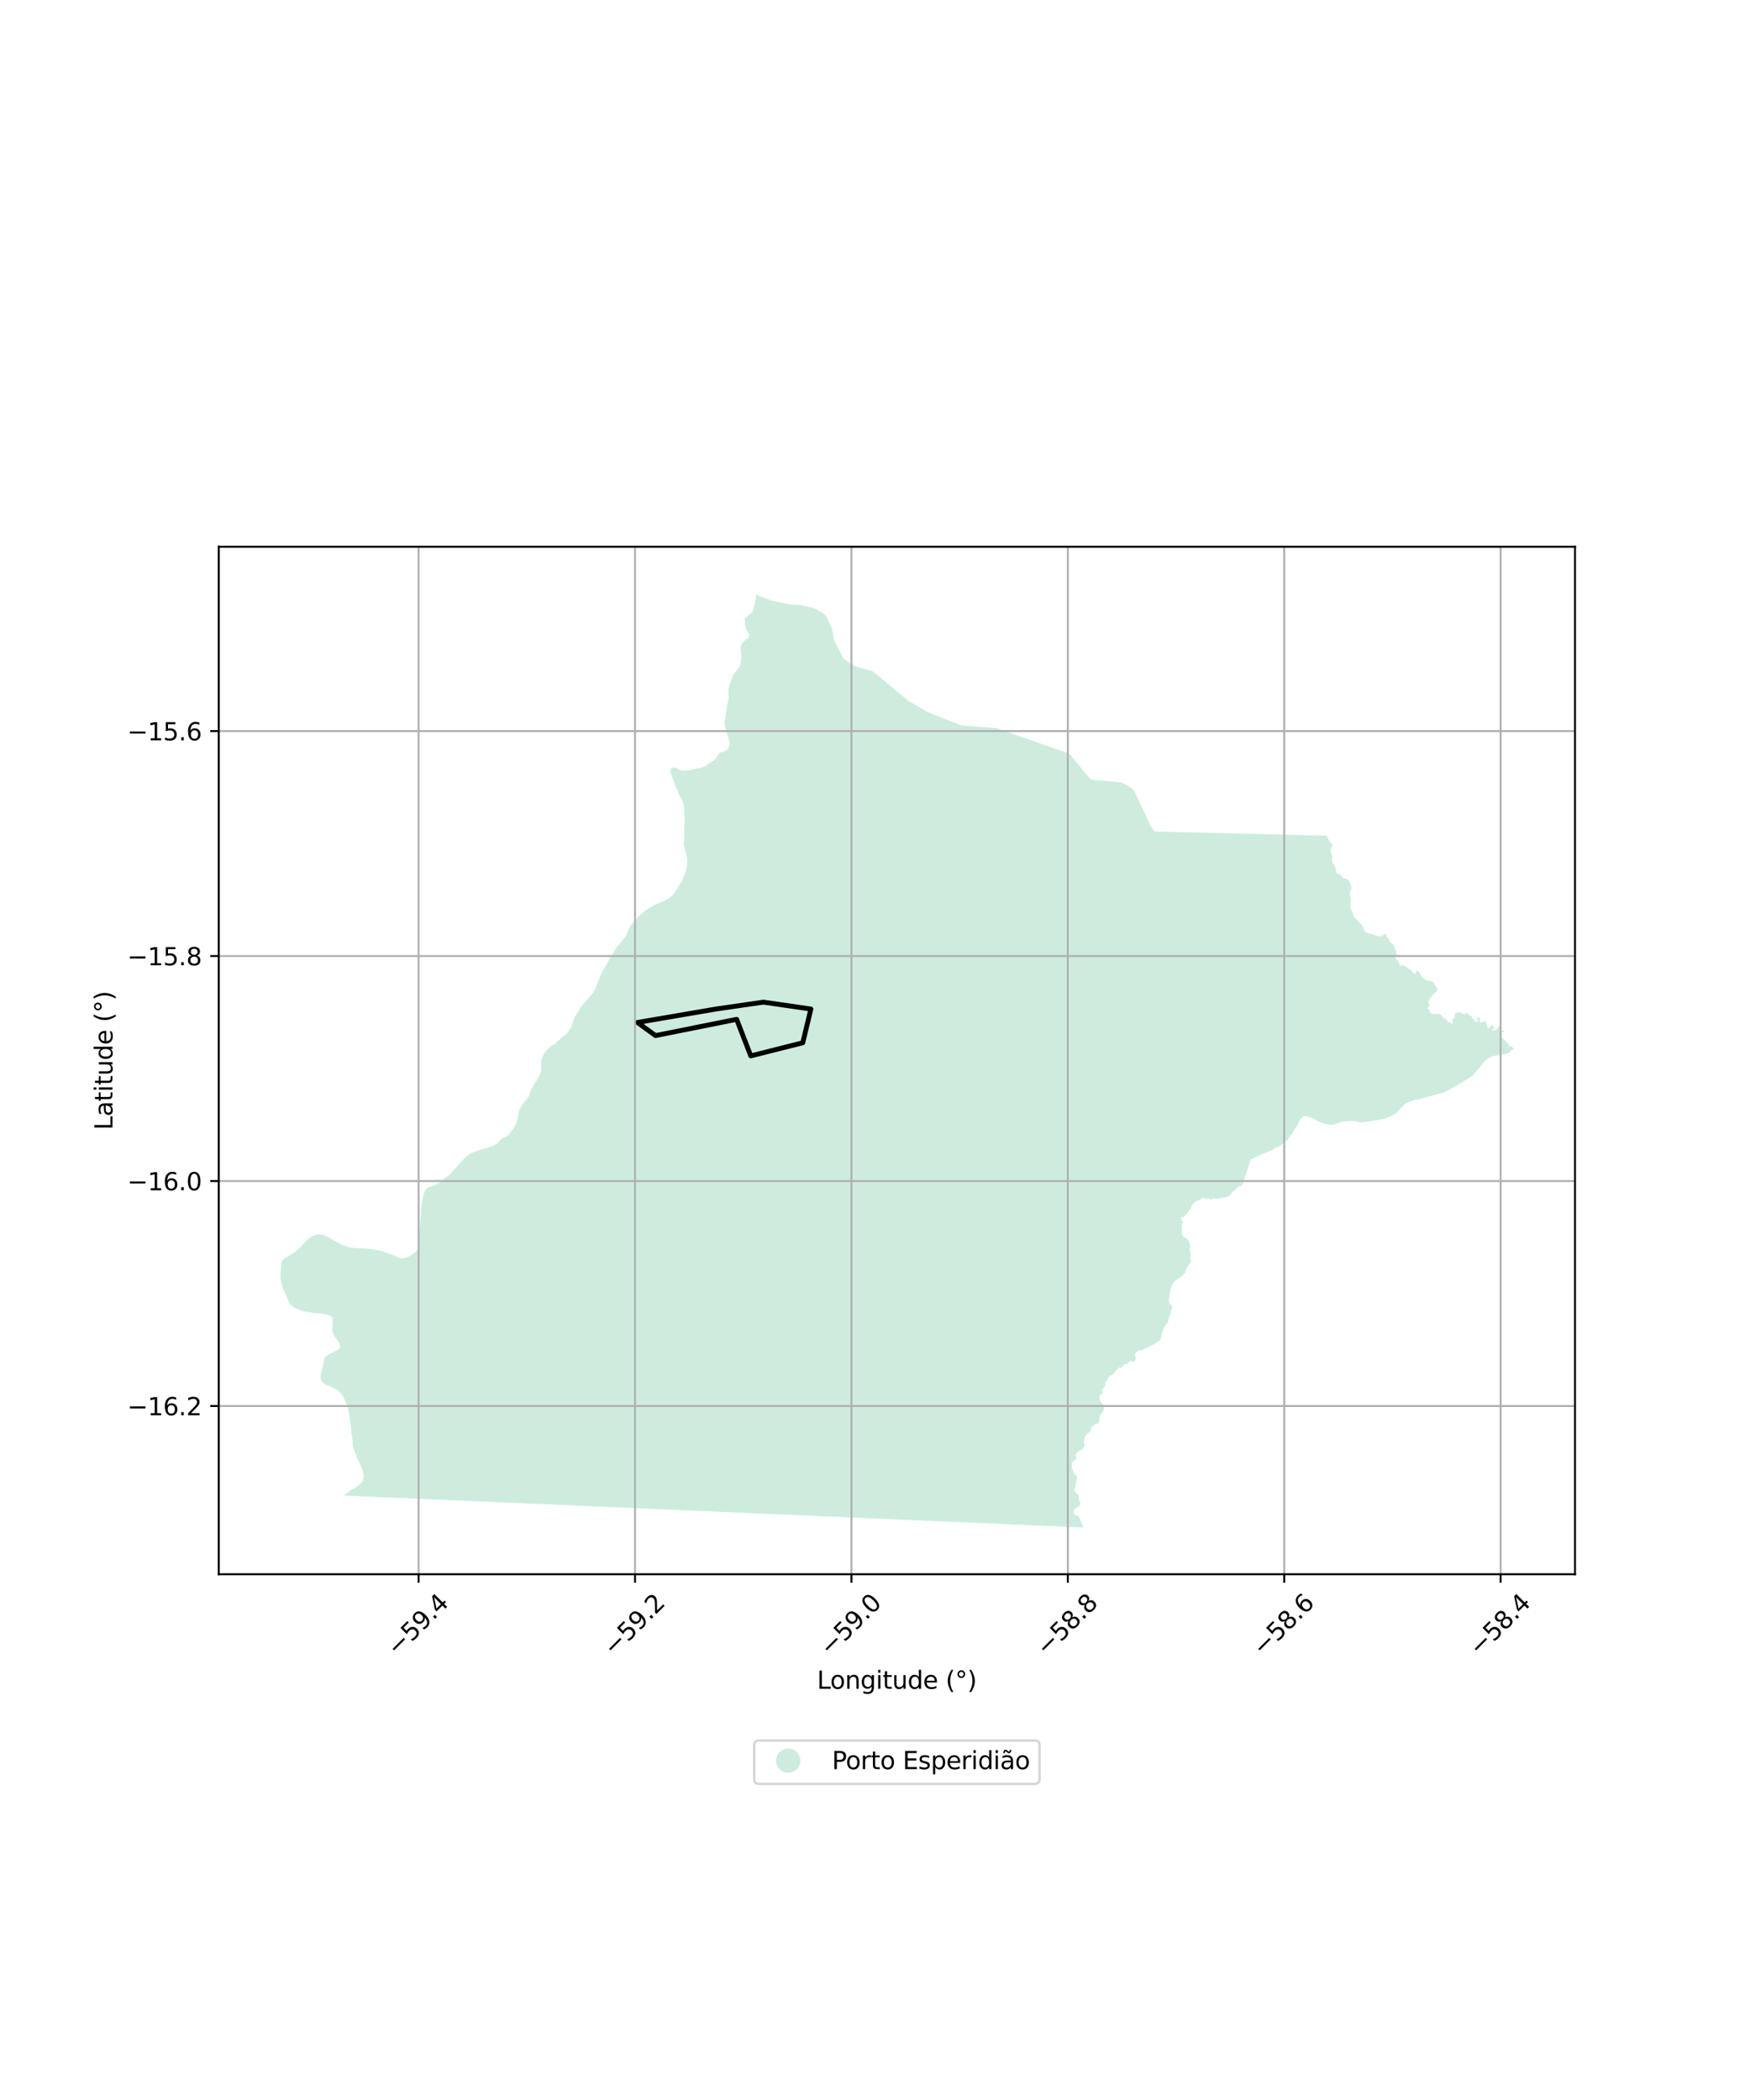 <?xml version="1.0" encoding="utf-8" standalone="no"?>
<!DOCTYPE svg PUBLIC "-//W3C//DTD SVG 1.1//EN"
  "http://www.w3.org/Graphics/SVG/1.1/DTD/svg11.dtd">
<svg xmlns:xlink="http://www.w3.org/1999/xlink" width="720pt" height="864pt" viewBox="0 0 720 864" xmlns="http://www.w3.org/2000/svg" version="1.1">
 <defs>
  <style type="text/css">*{stroke-linejoin: round; stroke-linecap: butt}</style>
 </defs>
 <g id="figure_1">
  <g id="patch_1">
   <path d="M 0 864 
L 720 864 
L 720 0 
L 0 0 
z
" style="fill: #ffffff"/>
  </g>
  <g id="axes_1">
   <g id="patch_2">
    <path d="M 90 647.691 
L 648 647.691 
L 648 224.949 
L 90 224.949 
z
" style="fill: #ffffff"/>
   </g>
   <g id="PatchCollection_1">
    <path d="M 588.261 416.027 
L 588.385 416.612 
L 588.547 416.828 
L 588.782 416.995 
L 589.436 417.127 
L 589.688 417.178 
L 590.587 417.177 
L 590.679 417.177 
L 591.789 417.092 
L 592.171 417.214 
L 592.957 417.659 
L 593.566 418.288 
L 593.966 418.815 
L 594.208 418.978 
L 594.686 419.192 
L 595.095 419.482 
L 595.503 420.119 
L 595.68 420.281 
L 595.903 420.486 
L 596.557 420.71 
L 596.968 420.978 
L 597.158 421.061 
L 597.217 421.086 
L 597.243 421.082 
L 597.678 421.014 
L 597.709 420.963 
L 597.747 420.9 
L 597.756 420.702 
L 597.728 420.619 
L 597.694 420.518 
L 597.549 420.084 
L 597.575 419.582 
L 597.698 419.324 
L 597.88 419.128 
L 598.526 418.66 
L 598.565 418.508 
L 598.54 418.242 
L 598.502 417.838 
L 598.505 417.727 
L 598.512 417.496 
L 598.544 417.24 
L 598.597 417.118 
L 599.061 416.718 
L 599.24 416.654 
L 599.668 416.501 
L 599.806 416.478 
L 600.038 416.439 
L 600.145 416.421 
L 600.267 416.425 
L 600.788 416.441 
L 601.237 416.748 
L 601.693 417.06 
L 602.297 417.202 
L 602.524 417.256 
L 602.797 417.166 
L 602.977 416.978 
L 603.216 416.728 
L 603.435 416.699 
L 603.593 416.783 
L 603.841 417.036 
L 604.105 417.16 
L 604.435 417.626 
L 605.256 418.035 
L 605.512 418.235 
L 605.609 418.472 
L 605.623 418.647 
L 605.714 418.849 
L 605.887 419.086 
L 606.349 419.423 
L 606.466 419.509 
L 606.624 419.753 
L 606.653 419.799 
L 606.66 419.87 
L 606.717 420.424 
L 606.746 420.546 
L 606.794 420.607 
L 606.859 420.691 
L 607.124 420.662 
L 607.482 420.2 
L 607.495 420.193 
L 607.611 420.125 
L 607.71 420.103 
L 607.893 420.164 
L 608.184 420.397 
L 608.292 420.324 
L 608.357 420.142 
L 608.324 419.95 
L 608.136 419.748 
L 607.805 419.502 
L 607.722 419.357 
L 607.703 418.931 
L 607.787 418.726 
L 607.871 418.643 
L 608.089 418.542 
L 608.25 418.551 
L 608.276 418.565 
L 608.349 418.602 
L 608.669 419.004 
L 608.848 419.529 
L 608.891 419.863 
L 608.889 420.302 
L 608.888 420.608 
L 609.181 420.799 
L 609.393 420.732 
L 609.419 420.711 
L 609.612 420.558 
L 609.854 420.516 
L 610.081 420.477 
L 610.345 420.478 
L 610.617 420.373 
L 610.651 420.329 
L 610.716 420.245 
L 610.947 420.143 
L 611.085 420.173 
L 611.196 420.198 
L 611.361 420.411 
L 611.381 420.489 
L 611.584 421.288 
L 611.798 422.13 
L 611.94 422.442 
L 612.307 422.945 
L 612.706 423.122 
L 612.842 423.122 
L 612.933 423.017 
L 612.941 422.999 
L 613.376 422.001 
L 613.459 421.912 
L 613.482 421.888 
L 613.709 421.813 
L 613.928 421.837 
L 614.071 421.929 
L 614.251 422.141 
L 614.575 422.409 
L 614.694 422.599 
L 614.761 422.843 
L 614.753 423.01 
L 614.699 423.146 
L 614.555 423.297 
L 614.336 423.441 
L 613.836 423.643 
L 613.707 423.779 
L 613.767 423.954 
L 613.864 424.084 
L 614.076 424.123 
L 614.257 424.063 
L 614.817 423.8 
L 615.482 423.575 
L 615.861 423.365 
L 615.877 423.342 
L 616.089 423.054 
L 616.152 422.44 
L 616.243 422.303 
L 616.365 422.277 
L 616.523 422.244 
L 616.764 422.291 
L 617.417 422.721 
L 617.809 422.875 
L 617.922 422.966 
L 617.948 423.177 
L 617.951 423.202 
L 617.661 423.345 
L 617.246 423.471 
L 617.215 423.506 
L 617.191 423.533 
L 617.141 423.738 
L 617.41 423.964 
L 617.885 424.079 
L 618.644 424.008 
L 618.851 424.062 
L 618.875 424.371 
L 618.791 424.479 
L 618.757 424.495 
L 618.661 424.541 
L 618.124 424.611 
L 617.86 424.721 
L 617.825 424.735 
L 617.588 424.967 
L 617.405 425.322 
L 617.321 425.662 
L 617.306 425.939 
L 617.383 426.31 
L 617.744 426.7 
L 618.197 427.07 
L 618.412 427.331 
L 619.622 428.519 
L 619.742 428.718 
L 619.903 429.197 
L 620.012 429.374 
L 620.118 429.459 
L 620.205 429.436 
L 620.352 429.399 
L 620.658 428.99 
L 620.915 428.916 
L 620.96 428.977 
L 620.944 429.16 
L 620.775 429.484 
L 620.676 429.675 
L 620.69 429.892 
L 620.854 430.258 
L 621.012 430.32 
L 621.107 430.335 
L 621.458 430.391 
L 621.504 430.41 
L 621.933 430.577 
L 622.136 430.738 
L 622.399 431.029 
L 622.586 431.365 
L 622.636 431.739 
L 622.59 431.845 
L 622.324 432.011 
L 622.3 432.015 
L 621.651 432.12 
L 621.504 432.201 
L 621.461 432.226 
L 621.445 432.4 
L 621.519 432.599 
L 620.526 433.278 
L 619.467 433.636 
L 617.454 433.911 
L 615.733 434.242 
L 614.17 434.545 
L 612.608 435.26 
L 611.147 436.298 
L 610.066 437.463 
L 609.112 438.729 
L 607.921 440.133 
L 606.729 441.51 
L 606.519 441.773 
L 605.961 442.474 
L 604.346 443.575 
L 602.571 444.676 
L 600.426 446.025 
L 598.731 446.989 
L 596.56 448.172 
L 595.077 448.943 
L 593.753 449.549 
L 592.031 449.962 
L 590.696 450.386 
L 590.62 450.405 
L 589.171 450.76 
L 587.582 451.256 
L 585.384 451.834 
L 583.822 452.33 
L 582.365 452.44 
L 580.803 452.963 
L 579.267 453.513 
L 578.155 454.147 
L 577.201 454.972 
L 576.063 456.184 
L 574.871 457.643 
L 573.626 458.524 
L 572.514 459.157 
L 570.545 459.904 
L 569.151 460.424 
L 567.165 460.781 
L 564.967 461.084 
L 562.848 461.498 
L 560.633 461.776 
L 559.247 461.635 
L 557.075 461.249 
L 555.168 461.222 
L 553.632 461.387 
L 552.255 461.525 
L 550.613 461.993 
L 549.239 462.645 
L 547.462 462.819 
L 545.476 462.488 
L 543.596 461.855 
L 542.086 461.249 
L 540.947 460.451 
L 540.152 460.139 
L 539.332 459.818 
L 538.485 459.625 
L 537.266 459.185 
L 536.499 459.295 
L 535.81 459.735 
L 535.174 460.368 
L 534.671 461.057 
L 534.115 462.13 
L 533.678 463.241 
L 533.384 463.557 
L 532.362 465.034 
L 531.809 466.203 
L 530.947 467.134 
L 529.689 469.079 
L 529.133 469.513 
L 526.717 471.401 
L 524.689 472.323 
L 523.517 473.096 
L 518.995 474.937 
L 518.444 475.169 
L 517.546 475.548 
L 514.639 477.1 
L 514.575 477.135 
L 512.209 484.363 
L 511.682 485.971 
L 511.471 486.615 
L 511.402 486.826 
L 511.383 486.886 
L 511.179 487.435 
L 510.964 487.684 
L 510.164 488.079 
L 510.006 488.131 
L 509.562 488.18 
L 509.267 488.35 
L 509.022 488.587 
L 508.529 489.245 
L 507.203 490.269 
L 506.751 490.826 
L 506.628 491.067 
L 506.415 491.349 
L 505.481 492.179 
L 505.102 492.415 
L 504.83 492.525 
L 504.126 492.666 
L 501.846 492.986 
L 501.136 493.112 
L 500.624 493.203 
L 500.269 493.199 
L 499.4 493.037 
L 499.11 493.04 
L 498.792 493.22 
L 498.465 493.487 
L 498.328 493.513 
L 498.17 493.488 
L 497.64 493.205 
L 497.331 493.115 
L 497.157 493.116 
L 496.576 493.252 
L 495.882 493.184 
L 495.475 493.043 
L 494.973 492.722 
L 494.958 492.712 
L 494.92 492.728 
L 494.663 492.838 
L 494.216 493.196 
L 493.171 493.812 
L 492.677 494.038 
L 492.627 494.061 
L 491.866 494.409 
L 491.541 494.557 
L 491.001 495.028 
L 490.613 495.532 
L 490.319 496.121 
L 490.301 496.156 
L 489.985 497.13 
L 489.554 497.732 
L 489.233 498.065 
L 488.743 498.477 
L 488.634 498.693 
L 488.614 498.733 
L 488.277 499.4 
L 488.021 499.794 
L 487.8 499.99 
L 487.43 500.317 
L 486.82 500.664 
L 486.64 500.693 
L 486.588 500.701 
L 486.45 500.723 
L 486.157 500.87 
L 486.099 500.942 
L 486.015 501.046 
L 485.945 501.159 
L 486.033 501.481 
L 486.08 501.652 
L 486.092 501.895 
L 486.107 502.194 
L 486.403 502.45 
L 486.646 502.66 
L 486.686 502.899 
L 486.516 503.288 
L 486.282 503.825 
L 486.232 504.045 
L 486.262 505.149 
L 486.275 505.653 
L 486.239 506.619 
L 486.241 507.452 
L 486.357 507.937 
L 486.563 508.422 
L 486.894 508.769 
L 487.137 508.96 
L 488.623 509.936 
L 488.79 510.088 
L 489.037 510.43 
L 489.217 510.685 
L 489.38 511.555 
L 489.544 511.892 
L 489.808 512.721 
L 489.704 512.874 
L 489.681 513.124 
L 489.495 514.068 
L 489.535 514.351 
L 489.739 514.974 
L 489.797 515.268 
L 489.843 515.816 
L 489.836 516.894 
L 489.883 517.181 
L 489.859 518.092 
L 489.907 518.294 
L 490.007 518.717 
L 490.03 518.962 
L 489.997 519.222 
L 489.917 519.482 
L 489.666 519.853 
L 489.485 519.988 
L 489.036 520.323 
L 489.085 520.338 
L 488.675 521.085 
L 488.072 521.971 
L 487.892 522.487 
L 487.7 523.368 
L 487.548 523.739 
L 486.872 524.376 
L 486.715 524.611 
L 486.488 524.773 
L 486.249 525.051 
L 485.987 525.262 
L 485.636 525.543 
L 483.981 526.572 
L 482.601 527.999 
L 482.499 528.173 
L 482.17 528.733 
L 482.097 529.014 
L 481.944 529.601 
L 481.772 529.971 
L 481.684 530.16 
L 481.456 530.92 
L 481.298 532.352 
L 481.075 533.652 
L 480.94 534.445 
L 480.905 534.651 
L 480.875 535.072 
L 480.909 535.482 
L 481.097 536.021 
L 481.414 536.468 
L 481.9 536.861 
L 481.906 536.872 
L 482.247 537.468 
L 482.255 537.76 
L 482.141 538.469 
L 481.841 539.365 
L 481.778 539.554 
L 481.734 539.726 
L 481.44 540.886 
L 481.132 541.578 
L 480.909 542.081 
L 480.817 542.392 
L 480.724 542.873 
L 480.49 544.083 
L 480.323 544.352 
L 480.045 544.802 
L 479.917 544.942 
L 479.3 545.613 
L 479.201 545.72 
L 479.185 545.738 
L 479.071 545.973 
L 478.808 546.549 
L 478.6 547.003 
L 478.061 548.584 
L 477.934 548.854 
L 477.857 549.342 
L 477.518 550.824 
L 477.433 551.111 
L 477.427 551.132 
L 477.234 551.485 
L 477.027 551.654 
L 476.989 551.668 
L 476.86 551.714 
L 476.539 551.83 
L 475.765 552.407 
L 475.459 552.563 
L 475.154 552.789 
L 474.889 552.986 
L 474.343 553.284 
L 473.755 553.555 
L 473.125 553.911 
L 473.081 553.932 
L 472.594 554.145 
L 472.338 554.187 
L 471.918 554.455 
L 471.38 554.679 
L 470.165 555.35 
L 469.534 555.529 
L 468.843 555.586 
L 468.451 555.711 
L 468.313 555.755 
L 467.796 556.084 
L 467.512 556.265 
L 467.482 556.285 
L 466.846 557.093 
L 466.952 557.277 
L 466.982 557.329 
L 467.018 557.458 
L 467.052 557.581 
L 467.073 557.722 
L 467.152 558.253 
L 467.277 558.692 
L 467.272 558.95 
L 467.135 559.573 
L 466.99 559.858 
L 466.832 560.044 
L 466.653 560.179 
L 466.206 560.348 
L 466.017 560.373 
L 465.508 559.961 
L 465.385 559.862 
L 465.176 559.865 
L 465.154 559.888 
L 464.735 560.321 
L 464.37 560.362 
L 464.222 560.378 
L 464.197 560.471 
L 464.079 560.91 
L 463.914 561.109 
L 463.771 561.209 
L 463.606 561.268 
L 463.287 561.294 
L 463.125 561.287 
L 462.646 561.267 
L 462.324 561.524 
L 462.269 561.634 
L 462.224 561.724 
L 462.178 561.818 
L 461.766 562.022 
L 461.355 562.569 
L 461.035 562.8 
L 460.825 562.797 
L 460.708 562.691 
L 460.563 562.558 
L 460.352 562.599 
L 460.17 562.735 
L 460.09 562.867 
L 459.822 563.313 
L 459.473 563.422 
L 459.394 563.49 
L 459.041 563.966 
L 458.883 564.294 
L 458.452 564.682 
L 458.146 564.909 
L 458.049 565.248 
L 457.923 565.453 
L 457.724 565.65 
L 457.53 565.791 
L 457.383 565.845 
L 457.075 565.899 
L 456.634 566.049 
L 456.218 566.422 
L 456.066 566.595 
L 455.956 566.808 
L 455.846 567.461 
L 455.704 567.756 
L 455.444 568.005 
L 454.987 568.26 
L 454.836 568.549 
L 454.815 569.447 
L 454.678 570.043 
L 454.063 571.174 
L 453.718 571.612 
L 453.551 571.824 
L 453.41 572.069 
L 453.415 572.256 
L 453.427 572.271 
L 453.699 572.623 
L 453.728 572.765 
L 453.711 572.936 
L 453.619 573.178 
L 453.523 573.32 
L 453.431 573.377 
L 453.186 573.53 
L 453.048 573.568 
L 452.929 573.788 
L 452.608 573.974 
L 452.494 574.084 
L 452.395 574.301 
L 452.37 574.462 
L 452.352 574.574 
L 452.396 575.634 
L 452.561 576.186 
L 452.831 576.706 
L 453.094 577.078 
L 453.587 577.654 
L 453.896 578.159 
L 453.975 578.288 
L 454.066 578.576 
L 454.164 579.258 
L 454.113 579.758 
L 454.093 579.842 
L 453.934 580.504 
L 453.726 580.948 
L 453.453 581.329 
L 453.231 581.487 
L 452.858 581.752 
L 452.737 581.963 
L 452.666 582.087 
L 452.44 582.971 
L 452.319 584.084 
L 452.125 585.001 
L 452.124 585.004 
L 452.015 585.332 
L 451.888 585.567 
L 451.802 585.661 
L 451.597 585.766 
L 451.285 585.822 
L 451.254 585.828 
L 450.969 585.747 
L 450.612 585.859 
L 450.262 586.092 
L 449.81 586.663 
L 449.461 586.941 
L 449.176 587.094 
L 449.042 587.228 
L 448.945 587.32 
L 448.845 587.537 
L 448.833 587.957 
L 448.739 588.46 
L 448.726 588.529 
L 448.658 588.693 
L 448.596 588.758 
L 447.795 589.609 
L 447.644 589.77 
L 447.592 589.825 
L 447.463 589.916 
L 447.189 590.109 
L 447.07 590.193 
L 447.005 590.285 
L 446.961 590.348 
L 446.939 590.353 
L 446.788 590.391 
L 446.452 590.832 
L 446.364 591.115 
L 446.305 591.301 
L 445.977 592.8 
L 445.945 592.945 
L 445.959 593.369 
L 445.977 593.49 
L 446.072 593.849 
L 446.083 593.868 
L 446.18 594.028 
L 446.278 594.238 
L 446.304 594.53 
L 446.285 594.576 
L 446.19 594.804 
L 445.994 595.046 
L 445.844 595.231 
L 445.73 595.69 
L 445.681 595.887 
L 445.55 596.164 
L 445.284 596.361 
L 445.056 596.431 
L 444.393 596.638 
L 444.08 596.735 
L 443.871 596.938 
L 443.689 597.114 
L 443.023 597.793 
L 442.599 598.35 
L 442.496 598.629 
L 442.478 598.958 
L 442.513 599.199 
L 442.758 599.671 
L 442.868 599.883 
L 442.826 600.058 
L 442.717 600.228 
L 442.546 600.375 
L 442.491 600.422 
L 441.897 600.797 
L 441.657 600.998 
L 441.298 601.406 
L 441.141 601.646 
L 441.055 601.88 
L 441.012 602.233 
L 441.076 602.508 
L 440.975 603.196 
L 441.078 603.988 
L 441.216 604.201 
L 441.269 604.61 
L 441.391 604.935 
L 441.372 605.123 
L 441.68 605.579 
L 441.856 605.922 
L 442.302 606.795 
L 442.469 606.987 
L 442.711 607.143 
L 442.776 607.184 
L 442.995 607.408 
L 443.103 607.701 
L 443.054 608.018 
L 443.023 608.216 
L 443.066 608.29 
L 443.128 608.324 
L 443.239 608.386 
L 443.178 608.589 
L 443.174 608.594 
L 443.009 608.796 
L 443.037 609.052 
L 442.993 609.242 
L 442.764 609.6 
L 442.642 609.977 
L 442.568 610.29 
L 442.548 610.603 
L 442.618 610.754 
L 442.618 610.876 
L 442.337 611.297 
L 442.311 611.391 
L 442.466 611.777 
L 442.454 611.853 
L 442.188 612.218 
L 442.044 612.584 
L 442.046 612.829 
L 442.23 613.524 
L 442.382 613.815 
L 442.518 613.974 
L 442.865 614.341 
L 443.227 614.608 
L 443.426 614.754 
L 443.663 615.057 
L 443.817 615.534 
L 443.831 615.577 
L 443.818 615.982 
L 443.81 616.247 
L 443.794 616.748 
L 443.837 616.925 
L 444.318 617.913 
L 444.365 618.01 
L 444.518 618.549 
L 444.505 618.861 
L 444.426 619.044 
L 444.395 619.114 
L 443.726 619.827 
L 443.569 619.981 
L 442.318 620.685 
L 442.12 620.881 
L 441.828 621.211 
L 441.809 621.41 
L 441.871 621.87 
L 441.824 622.351 
L 441.893 622.692 
L 442.024 623.032 
L 442.139 623.157 
L 442.429 623.316 
L 443.23 623.573 
L 443.578 623.772 
L 443.772 623.973 
L 443.913 624.189 
L 444.275 625.004 
L 444.477 625.326 
L 444.725 626.054 
L 444.939 626.544 
L 445.073 627.053 
L 445.716 628.476 
L 445.163 628.45 
L 431.078 627.829 
L 405.661 626.726 
L 385.304 625.853 
L 367.522 625.092 
L 365.753 625.01 
L 355.458 624.563 
L 343.08 624.033 
L 305.938 622.423 
L 290.933 621.774 
L 282.697 621.414 
L 279.831 621.299 
L 231.183 619.19 
L 230.936 619.177 
L 141.43 615.302 
L 142.153 614.734 
L 144.095 613.21 
L 146.015 612.177 
L 147.67 611.007 
L 148.994 609.768 
L 149.424 608.578 
L 149.426 608.571 
L 149.59 608.116 
L 149.59 607.153 
L 149.391 605.708 
L 148.994 604.4 
L 148.266 602.542 
L 147.339 600.821 
L 146.213 598.068 
L 145.455 595.917 
L 145.088 594.445 
L 145.075 593.22 
L 145.048 592.215 
L 144.916 591.21 
L 144.664 589.916 
L 144.492 588.76 
L 144.399 587.521 
L 144.267 586.255 
L 144.055 585.167 
L 143.936 584.135 
L 143.804 583.323 
L 143.618 581.974 
L 143.473 581.327 
L 143.42 580.625 
L 143.208 579.4 
L 142.864 578.395 
L 142.506 577.39 
L 142.082 576.468 
L 141.592 575.408 
L 140.97 574.251 
L 140.33 573.259 
L 139.315 572.324 
L 138.242 571.553 
L 137.236 571.003 
L 136.495 570.617 
L 135.7 570.342 
L 135.065 570.163 
L 134.191 569.833 
L 133.198 569.186 
L 132.549 568.456 
L 132.165 567.795 
L 131.94 567.011 
L 131.926 566.102 
L 132.006 565.276 
L 132.178 564.519 
L 132.231 564.23 
L 132.456 563.638 
L 132.681 562.84 
L 132.867 562.097 
L 133.012 561.298 
L 133.211 559.935 
L 133.383 559.137 
L 133.707 558.421 
L 134.442 557.802 
L 135.17 557.334 
L 135.925 556.893 
L 136.481 556.646 
L 137.316 556.26 
L 137.908 555.93 
L 138.501 555.666 
L 139.328 555.104 
L 139.792 554.608 
L 139.871 554.124 
L 139.76 553.402 
L 139.606 552.537 
L 138.989 551.601 
L 138.047 550.361 
L 137.43 549.491 
L 136.855 547.792 
L 136.71 546.164 
L 136.828 544.606 
L 136.842 543.412 
L 136.776 542.295 
L 136.663 541.92 
L 136.381 541.594 
L 135.252 541.07 
L 133.902 540.721 
L 131.66 540.429 
L 129.746 540.339 
L 124.853 539.506 
L 122.733 538.727 
L 122.043 538.387 
L 120.897 537.879 
L 119.78 537.131 
L 119.098 536.194 
L 118.263 534.292 
L 117.492 532.557 
L 116.43 530.255 
L 115.671 527.524 
L 115.364 525.662 
L 115.538 522.18 
L 115.832 519.695 
L 115.983 518.966 
L 116.635 518.058 
L 117.709 517.362 
L 119.306 516.353 
L 121.201 515.215 
L 123.069 513.678 
L 124.742 511.807 
L 126.847 509.676 
L 128.742 508.504 
L 130.018 507.965 
L 131.325 507.806 
L 131.945 507.885 
L 132.923 508.009 
L 134.221 508.571 
L 137.86 510.639 
L 141.075 512.303 
L 143.903 513.233 
L 144.714 513.313 
L 147.332 513.573 
L 149.907 513.603 
L 152.742 513.903 
L 155.114 514.362 
L 157.354 514.787 
L 159.193 515.539 
L 161.18 516.145 
L 163.268 517.146 
L 165.052 517.688 
L 166.165 517.721 
L 167.372 517.325 
L 168.488 516.809 
L 169.454 516.124 
L 170.717 515.342 
L 171.853 514.161 
L 172.3 512.606 
L 172.419 510.915 
L 172.28 508.49 
L 172.329 508.349 
L 172.497 506.7 
L 172.82 504.603 
L 172.846 502.353 
L 173.17 500.106 
L 173.181 499.151 
L 173.181 499.143 
L 173.2 497.555 
L 173.527 495.008 
L 173.845 493.361 
L 174.157 492.165 
L 174.624 490.52 
L 174.931 489.773 
L 175.687 488.881 
L 176.888 488.295 
L 178.086 487.859 
L 179.585 487.276 
L 180.637 486.688 
L 182.988 484.785 
L 183.777 484.149 
L 184.732 483.487 
L 185.974 482.239 
L 186.963 481.128 
L 188.036 479.934 
L 188.856 478.99 
L 189.872 477.88 
L 191.115 476.547 
L 192.439 475.356 
L 193.541 474.506 
L 194.941 474.007 
L 196.167 473.566 
L 197.892 472.994 
L 200.888 472.072 
L 202.885 471.413 
L 204.341 470.656 
L 205.303 469.529 
L 205.935 468.904 
L 206.628 468.362 
L 207.809 467.92 
L 208.815 467.29 
L 209.519 466.703 
L 210.224 465.682 
L 211.23 464.2 
L 212.407 462.156 
L 212.921 460.436 
L 213.269 458.78 
L 213.485 457.223 
L 214.329 455.407 
L 215.102 454.121 
L 216.238 452.806 
L 217.585 451.07 
L 217.766 450.542 
L 218.131 449.31 
L 218.85 447.729 
L 219.386 446.852 
L 220.104 445.447 
L 220.815 444.572 
L 221.515 443.336 
L 221.71 442.992 
L 222.263 442.065 
L 222.613 440.707 
L 222.614 440.601 
L 222.624 439.647 
L 222.64 438.235 
L 222.653 436.999 
L 222.84 435.942 
L 223.202 434.886 
L 223.742 433.656 
L 224.278 432.779 
L 224.635 432.253 
L 225.343 431.731 
L 226.23 430.858 
L 226.762 430.334 
L 228.528 429.294 
L 229.06 428.77 
L 229.947 427.896 
L 230.701 427.303 
L 231.542 426.501 
L 232.425 425.981 
L 232.957 425.457 
L 234.023 424.232 
L 234.27 423.829 
L 234.559 423.355 
L 234.916 422.829 
L 235.276 421.95 
L 235.461 421.069 
L 235.821 420.19 
L 236.004 419.486 
L 236.365 418.607 
L 236.901 417.73 
L 238.113 415.809 
L 238.987 414.258 
L 240.39 412.581 
L 241.657 411.234 
L 243.194 409.358 
L 244.196 408.207 
L 244.802 406.986 
L 245.717 404.673 
L 246.2 403.381 
L 247.275 400.831 
L 250.6 394.89 
L 253.746 389.571 
L 255.367 387.854 
L 257.369 385.343 
L 259.117 381.312 
L 262.646 377.031 
L 265.212 374.948 
L 265.806 374.53 
L 267.323 373.462 
L 269.431 372.279 
L 269.977 372.044 
L 273.454 370.549 
L 275.512 369.306 
L 276.45 368.52 
L 277.366 367.547 
L 278.971 365.083 
L 280.579 362.432 
L 281.532 360.102 
L 282.248 358.238 
L 282.445 357.262 
L 282.664 356.183 
L 282.728 354.452 
L 282.695 353.094 
L 282.383 351.734 
L 281.937 349.857 
L 281.397 348.12 
L 281.319 346.715 
L 281.47 345.5 
L 281.56 343.535 
L 281.54 342.846 
L 281.521 342.169 
L 281.486 340.888 
L 281.72 337.309 
L 281.539 335.614 
L 281.462 333.489 
L 281.442 332.161 
L 281.258 330.765 
L 280.713 329.266 
L 279.79 327.84 
L 278.634 325.081 
L 277.451 322.341 
L 276.506 319.476 
L 275.981 318.265 
L 275.946 318.085 
L 275.762 317.134 
L 276.001 316.307 
L 276.763 315.883 
L 277.659 315.79 
L 278.474 316.1 
L 279.292 316.606 
L 280.376 317.015 
L 281.824 317.13 
L 283.44 316.947 
L 284.761 316.628 
L 287.106 316.121 
L 288.789 315.84 
L 290.411 315.059 
L 291.838 314.012 
L 293.662 312.835 
L 294.86 311.619 
L 295.566 310.265 
L 296.264 309.575 
L 297.531 309.335 
L 298.809 308.738 
L 299.644 307.798 
L 300.181 306.594 
L 300.096 305.232 
L 299.749 303.603 
L 299.269 302.171 
L 298.471 299.574 
L 298.097 297.446 
L 298.646 293.305 
L 299.238 289.847 
L 299.845 287.124 
L 299.794 285.679 
L 299.703 284.882 
L 299.682 283.687 
L 300.229 281.667 
L 300.975 279.451 
L 301.65 277.831 
L 302.353 276.677 
L 303.751 275.097 
L 304.389 273.909 
L 304.8 272.286 
L 304.979 270.828 
L 304.959 269.5 
L 304.749 267.307 
L 304.815 265.707 
L 305.368 264.624 
L 306.433 263.473 
L 307.527 262.787 
L 308.191 262.163 
L 308.297 261.5 
L 308.172 260.802 
L 307.717 260.1 
L 307.069 259.065 
L 306.815 258.067 
L 306.529 257.035 
L 306.476 255.673 
L 306.388 254.544 
L 306.391 254.402 
L 307.766 253.359 
L 309.257 252.146 
L 309.373 252.095 
L 309.879 251.06 
L 310.301 249.354 
L 310.741 247.119 
L 310.904 246.546 
L 311.008 245.799 
L 311.058 245.438 
L 311.16 244.704 
L 311.207 244.365 
L 311.234 244.164 
L 311.389 244.395 
L 311.392 244.398 
L 311.681 244.739 
L 312.059 245.019 
L 312.627 245.285 
L 313.412 245.583 
L 313.563 245.64 
L 313.959 245.791 
L 316.017 246.572 
L 316.756 246.853 
L 317.387 247.093 
L 318.198 247.265 
L 319.54 247.549 
L 321.22 247.906 
L 322.819 248.245 
L 324.149 248.527 
L 324.885 248.683 
L 325.34 248.698 
L 327.597 248.773 
L 327.95 248.785 
L 328.093 248.79 
L 329.43 248.984 
L 330.145 249.087 
L 330.505 249.175 
L 330.938 249.281 
L 332.365 249.63 
L 333.755 249.971 
L 335.197 250.323 
L 335.872 250.723 
L 335.924 250.753 
L 336.351 251.006 
L 338.503 252.279 
L 339.039 252.596 
L 339.061 252.609 
L 339.477 252.959 
L 339.608 253.069 
L 339.955 253.502 
L 340.247 254.134 
L 340.343 254.341 
L 340.923 255.596 
L 340.956 255.667 
L 341.274 256.355 
L 341.499 256.841 
L 341.828 257.552 
L 342.03 257.99 
L 342.314 258.603 
L 342.335 258.69 
L 342.375 258.847 
L 342.429 259.068 
L 342.459 259.186 
L 342.494 259.419 
L 342.589 260.039 
L 342.592 260.062 
L 342.696 260.745 
L 342.901 262.092 
L 342.978 262.602 
L 342.987 262.646 
L 343.077 263.076 
L 343.113 263.253 
L 343.146 263.412 
L 343.453 264.006 
L 343.532 264.16 
L 343.732 264.547 
L 344.016 265.097 
L 344.966 266.939 
L 345.2 267.392 
L 345.66 268.284 
L 345.967 268.878 
L 346.102 269.139 
L 346.454 269.822 
L 346.535 269.978 
L 346.745 270.385 
L 346.904 270.693 
L 346.98 270.84 
L 347.31 271.26 
L 347.318 271.266 
L 347.668 271.536 
L 348.303 271.921 
L 348.524 272.054 
L 349.716 272.776 
L 350.416 273.2 
L 351.644 273.943 
L 352.074 274.204 
L 352.079 274.207 
L 352.159 274.256 
L 352.692 274.422 
L 352.825 274.464 
L 353.52 274.644 
L 354.682 274.944 
L 356.272 275.355 
L 358.025 275.808 
L 358.224 275.877 
L 358.849 276.094 
L 359.111 276.237 
L 359.273 276.325 
L 359.744 276.712 
L 360.02 276.939 
L 360.525 277.359 
L 360.805 277.592 
L 360.815 277.6 
L 362.07 278.645 
L 363.795 280.08 
L 365.632 281.61 
L 368.954 284.375 
L 370.841 285.939 
L 370.993 286.065 
L 372.539 287.346 
L 372.647 287.436 
L 372.76 287.529 
L 372.882 287.63 
L 372.9 287.646 
L 373.023 287.747 
L 373.733 288.336 
L 373.848 288.402 
L 374.086 288.54 
L 374.238 288.628 
L 374.351 288.693 
L 374.766 288.933 
L 375.089 289.12 
L 375.096 289.124 
L 375.683 289.463 
L 376.153 289.735 
L 376.163 289.741 
L 376.189 289.755 
L 377.601 290.572 
L 377.633 290.59 
L 378.554 291.123 
L 381.763 292.978 
L 382.119 293.184 
L 382.215 293.24 
L 382.291 293.269 
L 382.89 293.504 
L 383.836 293.874 
L 385.431 294.499 
L 386.953 295.095 
L 387.474 295.299 
L 389.336 296.028 
L 389.374 296.043 
L 389.554 296.113 
L 390.404 296.446 
L 391.4 296.836 
L 392.533 297.279 
L 393.397 297.618 
L 393.509 297.662 
L 393.793 297.773 
L 394.403 298.012 
L 395.31 298.323 
L 395.439 298.347 
L 395.673 298.39 
L 395.681 298.392 
L 396.096 298.469 
L 396.156 298.48 
L 396.219 298.491 
L 396.54 298.541 
L 396.616 298.553 
L 400.022 298.817 
L 400.843 298.88 
L 400.855 298.881 
L 401.296 298.915 
L 401.328 298.918 
L 401.338 298.918 
L 402.123 298.979 
L 402.137 298.98 
L 404.746 299.182 
L 404.747 299.182 
L 409.437 299.545 
L 410.474 299.709 
L 410.815 299.83 
L 411.361 300.023 
L 414.075 300.982 
L 417.691 302.261 
L 422.154 303.839 
L 423.152 304.192 
L 430.001 306.601 
L 430.496 306.775 
L 431.925 307.277 
L 432.079 307.331 
L 433.348 307.777 
L 433.351 307.779 
L 434.201 308.077 
L 436.725 308.965 
L 437.346 309.183 
L 438.302 309.52 
L 439.124 309.809 
L 439.358 309.891 
L 440.082 310.276 
L 440.63 310.837 
L 441.144 311.47 
L 441.163 311.493 
L 443.378 314.221 
L 444.937 316.14 
L 446.949 318.617 
L 447.76 319.615 
L 448.029 319.947 
L 448.527 320.381 
L 449.298 320.789 
L 449.341 320.798 
L 449.953 320.898 
L 451.12 320.997 
L 457.85 321.568 
L 460.859 321.823 
L 461.56 322.031 
L 462.135 322.289 
L 464.957 323.803 
L 465.576 324.346 
L 465.829 324.568 
L 466.349 325.084 
L 466.649 325.47 
L 467.022 326.136 
L 467.256 326.683 
L 467.341 326.881 
L 469.748 332.015 
L 469.952 332.451 
L 472.406 337.698 
L 473.458 339.946 
L 474.078 340.861 
L 474.154 340.959 
L 474.99 342.047 
L 475.009 342.048 
L 476.884 342.148 
L 481.029 342.248 
L 481.049 342.249 
L 483.19 342.3 
L 483.191 342.3 
L 518.188 343.143 
L 545.786 343.808 
L 545.98 343.813 
L 545.999 344.018 
L 546.082 344.241 
L 546.319 344.88 
L 546.716 345.606 
L 547.265 346.51 
L 547.739 347.013 
L 547.987 347.337 
L 548.198 347.705 
L 548.205 348.043 
L 547.93 348.681 
L 547.718 349.082 
L 547.553 349.391 
L 547.455 349.852 
L 547.467 349.955 
L 547.516 350.375 
L 547.865 351.67 
L 548.007 352.016 
L 548.201 352.492 
L 548.12 352.944 
L 548.085 353.657 
L 548.149 354.696 
L 548.326 355.054 
L 548.724 355.636 
L 549.205 356.339 
L 549.223 356.365 
L 549.259 356.46 
L 549.442 356.94 
L 549.616 357.552 
L 549.705 358.315 
L 549.73 358.603 
L 549.771 359.09 
L 550.049 359.418 
L 550.564 359.562 
L 550.996 359.683 
L 551.492 359.876 
L 551.742 360.126 
L 551.843 360.229 
L 552.211 360.769 
L 552.624 361.233 
L 553.076 361.354 
L 553.276 361.408 
L 553.843 361.56 
L 554.348 361.766 
L 554.715 362.041 
L 554.786 362.138 
L 554.985 362.412 
L 555.06 362.515 
L 555.328 363.176 
L 555.359 363.252 
L 555.402 363.359 
L 555.502 363.605 
L 555.752 363.927 
L 555.788 364.074 
L 555.768 364.261 
L 555.802 364.339 
L 555.9 364.566 
L 555.932 364.641 
L 555.942 364.69 
L 555.985 364.908 
L 555.975 365.248 
L 555.969 365.457 
L 555.706 366.12 
L 555.477 366.988 
L 555.378 367.939 
L 555.535 368.964 
L 555.705 369.545 
L 555.806 369.876 
L 555.825 370.072 
L 555.847 370.304 
L 555.851 370.343 
L 555.841 370.462 
L 555.805 370.857 
L 555.597 371.477 
L 555.534 371.833 
L 555.534 371.835 
L 555.525 371.987 
L 555.483 372.727 
L 555.705 374.021 
L 556.052 374.687 
L 556.218 374.923 
L 556.373 375.142 
L 556.537 375.566 
L 556.644 376.038 
L 556.729 376.419 
L 556.818 376.662 
L 557.028 376.97 
L 557.162 377.166 
L 557.562 377.653 
L 559.022 379.227 
L 560.239 380.615 
L 560.37 380.765 
L 560.726 381.384 
L 561.371 382.878 
L 561.66 383.3 
L 561.892 383.531 
L 562.179 383.733 
L 562.651 383.911 
L 563.72 384.178 
L 564.215 384.273 
L 564.611 384.349 
L 565.168 384.528 
L 566.025 384.88 
L 566.629 385.102 
L 566.697 385.126 
L 567.226 385.193 
L 567.547 385.233 
L 567.584 385.238 
L 567.601 385.236 
L 568.245 385.153 
L 568.588 384.995 
L 568.623 384.964 
L 568.981 384.647 
L 569.59 384.509 
L 569.723 384.479 
L 570.16 384.249 
L 570.375 384.307 
L 570.444 384.444 
L 570.334 384.816 
L 570.383 385.03 
L 570.435 385.262 
L 570.843 385.716 
L 571.104 386.006 
L 571.316 386.355 
L 571.711 387.234 
L 571.858 387.432 
L 571.984 387.602 
L 572.661 388.166 
L 573.101 388.532 
L 573.35 388.831 
L 573.541 389.137 
L 573.853 390.04 
L 574.39 391.332 
L 574.535 392.161 
L 574.564 392.819 
L 574.504 393.117 
L 574.332 393.523 
L 574.316 393.563 
L 574.273 393.759 
L 574.243 393.898 
L 574.21 394.255 
L 574.308 394.552 
L 574.404 394.635 
L 575.036 395.184 
L 575.334 395.599 
L 575.68 396.557 
L 575.797 396.79 
L 575.821 396.837 
L 575.97 397.074 
L 576.086 397.171 
L 576.238 397.296 
L 576.489 397.34 
L 576.725 397.285 
L 576.842 397.258 
L 576.977 397.174 
L 577.246 397.134 
L 577.418 397.18 
L 577.439 397.186 
L 578.49 397.731 
L 579.139 398.343 
L 579.505 398.597 
L 579.874 398.684 
L 580.368 398.95 
L 580.551 399.12 
L 581.459 400.259 
L 581.659 400.455 
L 581.886 400.553 
L 582.096 400.574 
L 582.345 400.458 
L 582.483 400.259 
L 582.614 399.99 
L 582.833 399.542 
L 582.926 399.467 
L 583.095 399.428 
L 583.104 399.426 
L 583.183 399.452 
L 583.389 399.521 
L 583.748 399.836 
L 583.801 399.913 
L 584.546 401.003 
L 584.728 401.341 
L 585.017 401.753 
L 585.21 402.027 
L 585.272 402.115 
L 585.493 402.43 
L 585.995 402.822 
L 586.51 403.137 
L 586.753 403.249 
L 587.113 403.344 
L 588.321 403.496 
L 589.025 403.721 
L 589.369 403.884 
L 589.687 404.157 
L 589.786 404.242 
L 590.34 405.26 
L 591.197 406.609 
L 591.304 407.009 
L 591.292 407.482 
L 591.207 407.727 
L 591.079 407.895 
L 590.64 408.239 
L 590.551 408.259 
L 590.464 408.28 
L 590.332 408.46 
L 589.997 408.919 
L 589.71 409.153 
L 589.381 409.345 
L 589.025 409.791 
L 588.659 410.538 
L 587.7 412.028 
L 587.587 412.492 
L 587.661 412.771 
L 588.035 413.247 
L 588.126 413.535 
L 588.048 413.924 
L 587.819 414.224 
L 587.405 414.559 
L 587.326 414.736 
L 587.327 414.947 
L 587.403 415.138 
L 587.903 415.399 
L 588.12 415.561 
L 588.208 415.774 
L 588.261 416.027 
" clip-path="url(#p1949932afe)" style="fill: #b3e2cd; fill-opacity: 0.65"/>
   </g>
   <g id="PatchCollection_2">
    <path d="M 333.552 415.433 
L 330.282 429.027 
L 308.889 434.426 
L 303.077 419.385 
L 269.688 426.07 
L 262.269 420.671 
L 294.544 415.143 
L 314.083 412.314 
L 333.457 415.119 
L 333.621 415.143 
L 333.552 415.433 
" clip-path="url(#p1949932afe)" style="fill: none; stroke: #000000; stroke-width: 2"/>
   </g>
   <g id="matplotlib.axis_1">
    <g id="xtick_1">
     <g id="line2d_1">
      <path d="M 172.229 647.691 
L 172.229 224.949 
" clip-path="url(#p1949932afe)" style="fill: none; stroke: #b0b0b0; stroke-width: 0.8; stroke-linecap: square"/>
     </g>
     <g id="line2d_2">
      <defs>
       <path id="m84fe6ac519" d="M 0 0 
L 0 3.5 
" style="stroke: #000000; stroke-width: 0.8"/>
      </defs>
      <g>
       <use xlink:href="#m84fe6ac519" x="172.229" y="647.691" style="stroke: #000000; stroke-width: 0.8"/>
      </g>
     </g>
     <g id="text_1">
      <!-- −59.4 -->
      <g transform="translate(163.345 681.733) rotate(-45) scale(0.1 -0.1)">
       <defs>
        <path id="DejaVuSans-2212" d="M 678 2272 
L 4684 2272 
L 4684 1741 
L 678 1741 
L 678 2272 
z
" transform="scale(0.016)"/>
        <path id="DejaVuSans-35" d="M 691 4666 
L 3169 4666 
L 3169 4134 
L 1269 4134 
L 1269 2991 
Q 1406 3038 1543 3061 
Q 1681 3084 1819 3084 
Q 2600 3084 3056 2656 
Q 3513 2228 3513 1497 
Q 3513 744 3044 326 
Q 2575 -91 1722 -91 
Q 1428 -91 1123 -41 
Q 819 9 494 109 
L 494 744 
Q 775 591 1075 516 
Q 1375 441 1709 441 
Q 2250 441 2565 725 
Q 2881 1009 2881 1497 
Q 2881 1984 2565 2268 
Q 2250 2553 1709 2553 
Q 1456 2553 1204 2497 
Q 953 2441 691 2322 
L 691 4666 
z
" transform="scale(0.016)"/>
        <path id="DejaVuSans-39" d="M 703 97 
L 703 672 
Q 941 559 1184 500 
Q 1428 441 1663 441 
Q 2288 441 2617 861 
Q 2947 1281 2994 2138 
Q 2813 1869 2534 1725 
Q 2256 1581 1919 1581 
Q 1219 1581 811 2004 
Q 403 2428 403 3163 
Q 403 3881 828 4315 
Q 1253 4750 1959 4750 
Q 2769 4750 3195 4129 
Q 3622 3509 3622 2328 
Q 3622 1225 3098 567 
Q 2575 -91 1691 -91 
Q 1453 -91 1209 -44 
Q 966 3 703 97 
z
M 1959 2075 
Q 2384 2075 2632 2365 
Q 2881 2656 2881 3163 
Q 2881 3666 2632 3958 
Q 2384 4250 1959 4250 
Q 1534 4250 1286 3958 
Q 1038 3666 1038 3163 
Q 1038 2656 1286 2365 
Q 1534 2075 1959 2075 
z
" transform="scale(0.016)"/>
        <path id="DejaVuSans-2e" d="M 684 794 
L 1344 794 
L 1344 0 
L 684 0 
L 684 794 
z
" transform="scale(0.016)"/>
        <path id="DejaVuSans-34" d="M 2419 4116 
L 825 1625 
L 2419 1625 
L 2419 4116 
z
M 2253 4666 
L 3047 4666 
L 3047 1625 
L 3713 1625 
L 3713 1100 
L 3047 1100 
L 3047 0 
L 2419 0 
L 2419 1100 
L 313 1100 
L 313 1709 
L 2253 4666 
z
" transform="scale(0.016)"/>
       </defs>
       <use xlink:href="#DejaVuSans-2212"/>
       <use xlink:href="#DejaVuSans-35" transform="translate(83.789 0)"/>
       <use xlink:href="#DejaVuSans-39" transform="translate(147.412 0)"/>
       <use xlink:href="#DejaVuSans-2e" transform="translate(211.035 0)"/>
       <use xlink:href="#DejaVuSans-34" transform="translate(242.822 0)"/>
      </g>
     </g>
    </g>
    <g id="xtick_2">
     <g id="line2d_3">
      <path d="M 261.264 647.691 
L 261.264 224.949 
" clip-path="url(#p1949932afe)" style="fill: none; stroke: #b0b0b0; stroke-width: 0.8; stroke-linecap: square"/>
     </g>
     <g id="line2d_4">
      <g>
       <use xlink:href="#m84fe6ac519" x="261.264" y="647.691" style="stroke: #000000; stroke-width: 0.8"/>
      </g>
     </g>
     <g id="text_2">
      <!-- −59.2 -->
      <g transform="translate(252.381 681.733) rotate(-45) scale(0.1 -0.1)">
       <defs>
        <path id="DejaVuSans-32" d="M 1228 531 
L 3431 531 
L 3431 0 
L 469 0 
L 469 531 
Q 828 903 1448 1529 
Q 2069 2156 2228 2338 
Q 2531 2678 2651 2914 
Q 2772 3150 2772 3378 
Q 2772 3750 2511 3984 
Q 2250 4219 1831 4219 
Q 1534 4219 1204 4116 
Q 875 4013 500 3803 
L 500 4441 
Q 881 4594 1212 4672 
Q 1544 4750 1819 4750 
Q 2544 4750 2975 4387 
Q 3406 4025 3406 3419 
Q 3406 3131 3298 2873 
Q 3191 2616 2906 2266 
Q 2828 2175 2409 1742 
Q 1991 1309 1228 531 
z
" transform="scale(0.016)"/>
       </defs>
       <use xlink:href="#DejaVuSans-2212"/>
       <use xlink:href="#DejaVuSans-35" transform="translate(83.789 0)"/>
       <use xlink:href="#DejaVuSans-39" transform="translate(147.412 0)"/>
       <use xlink:href="#DejaVuSans-2e" transform="translate(211.035 0)"/>
       <use xlink:href="#DejaVuSans-32" transform="translate(242.822 0)"/>
      </g>
     </g>
    </g>
    <g id="xtick_3">
     <g id="line2d_5">
      <path d="M 350.3 647.691 
L 350.3 224.949 
" clip-path="url(#p1949932afe)" style="fill: none; stroke: #b0b0b0; stroke-width: 0.8; stroke-linecap: square"/>
     </g>
     <g id="line2d_6">
      <g>
       <use xlink:href="#m84fe6ac519" x="350.3" y="647.691" style="stroke: #000000; stroke-width: 0.8"/>
      </g>
     </g>
     <g id="text_3">
      <!-- −59.0 -->
      <g transform="translate(341.416 681.733) rotate(-45) scale(0.1 -0.1)">
       <defs>
        <path id="DejaVuSans-30" d="M 2034 4250 
Q 1547 4250 1301 3770 
Q 1056 3291 1056 2328 
Q 1056 1369 1301 889 
Q 1547 409 2034 409 
Q 2525 409 2770 889 
Q 3016 1369 3016 2328 
Q 3016 3291 2770 3770 
Q 2525 4250 2034 4250 
z
M 2034 4750 
Q 2819 4750 3233 4129 
Q 3647 3509 3647 2328 
Q 3647 1150 3233 529 
Q 2819 -91 2034 -91 
Q 1250 -91 836 529 
Q 422 1150 422 2328 
Q 422 3509 836 4129 
Q 1250 4750 2034 4750 
z
" transform="scale(0.016)"/>
       </defs>
       <use xlink:href="#DejaVuSans-2212"/>
       <use xlink:href="#DejaVuSans-35" transform="translate(83.789 0)"/>
       <use xlink:href="#DejaVuSans-39" transform="translate(147.412 0)"/>
       <use xlink:href="#DejaVuSans-2e" transform="translate(211.035 0)"/>
       <use xlink:href="#DejaVuSans-30" transform="translate(242.822 0)"/>
      </g>
     </g>
    </g>
    <g id="xtick_4">
     <g id="line2d_7">
      <path d="M 439.335 647.691 
L 439.335 224.949 
" clip-path="url(#p1949932afe)" style="fill: none; stroke: #b0b0b0; stroke-width: 0.8; stroke-linecap: square"/>
     </g>
     <g id="line2d_8">
      <g>
       <use xlink:href="#m84fe6ac519" x="439.335" y="647.691" style="stroke: #000000; stroke-width: 0.8"/>
      </g>
     </g>
     <g id="text_4">
      <!-- −58.8 -->
      <g transform="translate(430.452 681.733) rotate(-45) scale(0.1 -0.1)">
       <defs>
        <path id="DejaVuSans-38" d="M 2034 2216 
Q 1584 2216 1326 1975 
Q 1069 1734 1069 1313 
Q 1069 891 1326 650 
Q 1584 409 2034 409 
Q 2484 409 2743 651 
Q 3003 894 3003 1313 
Q 3003 1734 2745 1975 
Q 2488 2216 2034 2216 
z
M 1403 2484 
Q 997 2584 770 2862 
Q 544 3141 544 3541 
Q 544 4100 942 4425 
Q 1341 4750 2034 4750 
Q 2731 4750 3128 4425 
Q 3525 4100 3525 3541 
Q 3525 3141 3298 2862 
Q 3072 2584 2669 2484 
Q 3125 2378 3379 2068 
Q 3634 1759 3634 1313 
Q 3634 634 3220 271 
Q 2806 -91 2034 -91 
Q 1263 -91 848 271 
Q 434 634 434 1313 
Q 434 1759 690 2068 
Q 947 2378 1403 2484 
z
M 1172 3481 
Q 1172 3119 1398 2916 
Q 1625 2713 2034 2713 
Q 2441 2713 2670 2916 
Q 2900 3119 2900 3481 
Q 2900 3844 2670 4047 
Q 2441 4250 2034 4250 
Q 1625 4250 1398 4047 
Q 1172 3844 1172 3481 
z
" transform="scale(0.016)"/>
       </defs>
       <use xlink:href="#DejaVuSans-2212"/>
       <use xlink:href="#DejaVuSans-35" transform="translate(83.789 0)"/>
       <use xlink:href="#DejaVuSans-38" transform="translate(147.412 0)"/>
       <use xlink:href="#DejaVuSans-2e" transform="translate(211.035 0)"/>
       <use xlink:href="#DejaVuSans-38" transform="translate(242.822 0)"/>
      </g>
     </g>
    </g>
    <g id="xtick_5">
     <g id="line2d_9">
      <path d="M 528.371 647.691 
L 528.371 224.949 
" clip-path="url(#p1949932afe)" style="fill: none; stroke: #b0b0b0; stroke-width: 0.8; stroke-linecap: square"/>
     </g>
     <g id="line2d_10">
      <g>
       <use xlink:href="#m84fe6ac519" x="528.371" y="647.691" style="stroke: #000000; stroke-width: 0.8"/>
      </g>
     </g>
     <g id="text_5">
      <!-- −58.6 -->
      <g transform="translate(519.487 681.733) rotate(-45) scale(0.1 -0.1)">
       <defs>
        <path id="DejaVuSans-36" d="M 2113 2584 
Q 1688 2584 1439 2293 
Q 1191 2003 1191 1497 
Q 1191 994 1439 701 
Q 1688 409 2113 409 
Q 2538 409 2786 701 
Q 3034 994 3034 1497 
Q 3034 2003 2786 2293 
Q 2538 2584 2113 2584 
z
M 3366 4563 
L 3366 3988 
Q 3128 4100 2886 4159 
Q 2644 4219 2406 4219 
Q 1781 4219 1451 3797 
Q 1122 3375 1075 2522 
Q 1259 2794 1537 2939 
Q 1816 3084 2150 3084 
Q 2853 3084 3261 2657 
Q 3669 2231 3669 1497 
Q 3669 778 3244 343 
Q 2819 -91 2113 -91 
Q 1303 -91 875 529 
Q 447 1150 447 2328 
Q 447 3434 972 4092 
Q 1497 4750 2381 4750 
Q 2619 4750 2861 4703 
Q 3103 4656 3366 4563 
z
" transform="scale(0.016)"/>
       </defs>
       <use xlink:href="#DejaVuSans-2212"/>
       <use xlink:href="#DejaVuSans-35" transform="translate(83.789 0)"/>
       <use xlink:href="#DejaVuSans-38" transform="translate(147.412 0)"/>
       <use xlink:href="#DejaVuSans-2e" transform="translate(211.035 0)"/>
       <use xlink:href="#DejaVuSans-36" transform="translate(242.822 0)"/>
      </g>
     </g>
    </g>
    <g id="xtick_6">
     <g id="line2d_11">
      <path d="M 617.406 647.691 
L 617.406 224.949 
" clip-path="url(#p1949932afe)" style="fill: none; stroke: #b0b0b0; stroke-width: 0.8; stroke-linecap: square"/>
     </g>
     <g id="line2d_12">
      <g>
       <use xlink:href="#m84fe6ac519" x="617.406" y="647.691" style="stroke: #000000; stroke-width: 0.8"/>
      </g>
     </g>
     <g id="text_6">
      <!-- −58.4 -->
      <g transform="translate(608.523 681.733) rotate(-45) scale(0.1 -0.1)">
       <use xlink:href="#DejaVuSans-2212"/>
       <use xlink:href="#DejaVuSans-35" transform="translate(83.789 0)"/>
       <use xlink:href="#DejaVuSans-38" transform="translate(147.412 0)"/>
       <use xlink:href="#DejaVuSans-2e" transform="translate(211.035 0)"/>
       <use xlink:href="#DejaVuSans-34" transform="translate(242.822 0)"/>
      </g>
     </g>
    </g>
    <g id="text_7">
     <!-- Longitude (°) -->
     <g transform="translate(336.14 694.802) scale(0.1 -0.1)">
      <defs>
       <path id="DejaVuSans-4c" d="M 628 4666 
L 1259 4666 
L 1259 531 
L 3531 531 
L 3531 0 
L 628 0 
L 628 4666 
z
" transform="scale(0.016)"/>
       <path id="DejaVuSans-6f" d="M 1959 3097 
Q 1497 3097 1228 2736 
Q 959 2375 959 1747 
Q 959 1119 1226 758 
Q 1494 397 1959 397 
Q 2419 397 2687 759 
Q 2956 1122 2956 1747 
Q 2956 2369 2687 2733 
Q 2419 3097 1959 3097 
z
M 1959 3584 
Q 2709 3584 3137 3096 
Q 3566 2609 3566 1747 
Q 3566 888 3137 398 
Q 2709 -91 1959 -91 
Q 1206 -91 779 398 
Q 353 888 353 1747 
Q 353 2609 779 3096 
Q 1206 3584 1959 3584 
z
" transform="scale(0.016)"/>
       <path id="DejaVuSans-6e" d="M 3513 2113 
L 3513 0 
L 2938 0 
L 2938 2094 
Q 2938 2591 2744 2837 
Q 2550 3084 2163 3084 
Q 1697 3084 1428 2787 
Q 1159 2491 1159 1978 
L 1159 0 
L 581 0 
L 581 3500 
L 1159 3500 
L 1159 2956 
Q 1366 3272 1645 3428 
Q 1925 3584 2291 3584 
Q 2894 3584 3203 3211 
Q 3513 2838 3513 2113 
z
" transform="scale(0.016)"/>
       <path id="DejaVuSans-67" d="M 2906 1791 
Q 2906 2416 2648 2759 
Q 2391 3103 1925 3103 
Q 1463 3103 1205 2759 
Q 947 2416 947 1791 
Q 947 1169 1205 825 
Q 1463 481 1925 481 
Q 2391 481 2648 825 
Q 2906 1169 2906 1791 
z
M 3481 434 
Q 3481 -459 3084 -895 
Q 2688 -1331 1869 -1331 
Q 1566 -1331 1297 -1286 
Q 1028 -1241 775 -1147 
L 775 -588 
Q 1028 -725 1275 -790 
Q 1522 -856 1778 -856 
Q 2344 -856 2625 -561 
Q 2906 -266 2906 331 
L 2906 616 
Q 2728 306 2450 153 
Q 2172 0 1784 0 
Q 1141 0 747 490 
Q 353 981 353 1791 
Q 353 2603 747 3093 
Q 1141 3584 1784 3584 
Q 2172 3584 2450 3431 
Q 2728 3278 2906 2969 
L 2906 3500 
L 3481 3500 
L 3481 434 
z
" transform="scale(0.016)"/>
       <path id="DejaVuSans-69" d="M 603 3500 
L 1178 3500 
L 1178 0 
L 603 0 
L 603 3500 
z
M 603 4863 
L 1178 4863 
L 1178 4134 
L 603 4134 
L 603 4863 
z
" transform="scale(0.016)"/>
       <path id="DejaVuSans-74" d="M 1172 4494 
L 1172 3500 
L 2356 3500 
L 2356 3053 
L 1172 3053 
L 1172 1153 
Q 1172 725 1289 603 
Q 1406 481 1766 481 
L 2356 481 
L 2356 0 
L 1766 0 
Q 1100 0 847 248 
Q 594 497 594 1153 
L 594 3053 
L 172 3053 
L 172 3500 
L 594 3500 
L 594 4494 
L 1172 4494 
z
" transform="scale(0.016)"/>
       <path id="DejaVuSans-75" d="M 544 1381 
L 544 3500 
L 1119 3500 
L 1119 1403 
Q 1119 906 1312 657 
Q 1506 409 1894 409 
Q 2359 409 2629 706 
Q 2900 1003 2900 1516 
L 2900 3500 
L 3475 3500 
L 3475 0 
L 2900 0 
L 2900 538 
Q 2691 219 2414 64 
Q 2138 -91 1772 -91 
Q 1169 -91 856 284 
Q 544 659 544 1381 
z
M 1991 3584 
L 1991 3584 
z
" transform="scale(0.016)"/>
       <path id="DejaVuSans-64" d="M 2906 2969 
L 2906 4863 
L 3481 4863 
L 3481 0 
L 2906 0 
L 2906 525 
Q 2725 213 2448 61 
Q 2172 -91 1784 -91 
Q 1150 -91 751 415 
Q 353 922 353 1747 
Q 353 2572 751 3078 
Q 1150 3584 1784 3584 
Q 2172 3584 2448 3432 
Q 2725 3281 2906 2969 
z
M 947 1747 
Q 947 1113 1208 752 
Q 1469 391 1925 391 
Q 2381 391 2643 752 
Q 2906 1113 2906 1747 
Q 2906 2381 2643 2742 
Q 2381 3103 1925 3103 
Q 1469 3103 1208 2742 
Q 947 2381 947 1747 
z
" transform="scale(0.016)"/>
       <path id="DejaVuSans-65" d="M 3597 1894 
L 3597 1613 
L 953 1613 
Q 991 1019 1311 708 
Q 1631 397 2203 397 
Q 2534 397 2845 478 
Q 3156 559 3463 722 
L 3463 178 
Q 3153 47 2828 -22 
Q 2503 -91 2169 -91 
Q 1331 -91 842 396 
Q 353 884 353 1716 
Q 353 2575 817 3079 
Q 1281 3584 2069 3584 
Q 2775 3584 3186 3129 
Q 3597 2675 3597 1894 
z
M 3022 2063 
Q 3016 2534 2758 2815 
Q 2500 3097 2075 3097 
Q 1594 3097 1305 2825 
Q 1016 2553 972 2059 
L 3022 2063 
z
" transform="scale(0.016)"/>
       <path id="DejaVuSans-20" transform="scale(0.016)"/>
       <path id="DejaVuSans-28" d="M 1984 4856 
Q 1566 4138 1362 3434 
Q 1159 2731 1159 2009 
Q 1159 1288 1364 580 
Q 1569 -128 1984 -844 
L 1484 -844 
Q 1016 -109 783 600 
Q 550 1309 550 2009 
Q 550 2706 781 3412 
Q 1013 4119 1484 4856 
L 1984 4856 
z
" transform="scale(0.016)"/>
       <path id="DejaVuSans-b0" d="M 1600 4347 
Q 1350 4347 1178 4173 
Q 1006 4000 1006 3750 
Q 1006 3503 1178 3333 
Q 1350 3163 1600 3163 
Q 1850 3163 2022 3333 
Q 2194 3503 2194 3750 
Q 2194 3997 2020 4172 
Q 1847 4347 1600 4347 
z
M 1600 4750 
Q 1800 4750 1984 4673 
Q 2169 4597 2303 4453 
Q 2447 4313 2519 4134 
Q 2591 3956 2591 3750 
Q 2591 3338 2302 3052 
Q 2013 2766 1594 2766 
Q 1172 2766 890 3047 
Q 609 3328 609 3750 
Q 609 4169 896 4459 
Q 1184 4750 1600 4750 
z
" transform="scale(0.016)"/>
       <path id="DejaVuSans-29" d="M 513 4856 
L 1013 4856 
Q 1481 4119 1714 3412 
Q 1947 2706 1947 2009 
Q 1947 1309 1714 600 
Q 1481 -109 1013 -844 
L 513 -844 
Q 928 -128 1133 580 
Q 1338 1288 1338 2009 
Q 1338 2731 1133 3434 
Q 928 4138 513 4856 
z
" transform="scale(0.016)"/>
      </defs>
      <use xlink:href="#DejaVuSans-4c"/>
      <use xlink:href="#DejaVuSans-6f" transform="translate(53.963 0)"/>
      <use xlink:href="#DejaVuSans-6e" transform="translate(115.145 0)"/>
      <use xlink:href="#DejaVuSans-67" transform="translate(178.523 0)"/>
      <use xlink:href="#DejaVuSans-69" transform="translate(242 0)"/>
      <use xlink:href="#DejaVuSans-74" transform="translate(269.783 0)"/>
      <use xlink:href="#DejaVuSans-75" transform="translate(308.992 0)"/>
      <use xlink:href="#DejaVuSans-64" transform="translate(372.371 0)"/>
      <use xlink:href="#DejaVuSans-65" transform="translate(435.848 0)"/>
      <use xlink:href="#DejaVuSans-20" transform="translate(497.371 0)"/>
      <use xlink:href="#DejaVuSans-28" transform="translate(529.158 0)"/>
      <use xlink:href="#DejaVuSans-b0" transform="translate(568.172 0)"/>
      <use xlink:href="#DejaVuSans-29" transform="translate(618.172 0)"/>
     </g>
    </g>
   </g>
   <g id="matplotlib.axis_2">
    <g id="ytick_1">
     <g id="line2d_13">
      <path d="M 90 578.472 
L 648 578.472 
" clip-path="url(#p1949932afe)" style="fill: none; stroke: #b0b0b0; stroke-width: 0.8; stroke-linecap: square"/>
     </g>
     <g id="line2d_14">
      <defs>
       <path id="m1785fc9eaf" d="M 0 0 
L -3.5 0 
" style="stroke: #000000; stroke-width: 0.8"/>
      </defs>
      <g>
       <use xlink:href="#m1785fc9eaf" x="90" y="578.472" style="stroke: #000000; stroke-width: 0.8"/>
      </g>
     </g>
     <g id="text_8">
      <!-- −16.2 -->
      <g transform="translate(52.355 582.271) scale(0.1 -0.1)">
       <defs>
        <path id="DejaVuSans-31" d="M 794 531 
L 1825 531 
L 1825 4091 
L 703 3866 
L 703 4441 
L 1819 4666 
L 2450 4666 
L 2450 531 
L 3481 531 
L 3481 0 
L 794 0 
L 794 531 
z
" transform="scale(0.016)"/>
       </defs>
       <use xlink:href="#DejaVuSans-2212"/>
       <use xlink:href="#DejaVuSans-31" transform="translate(83.789 0)"/>
       <use xlink:href="#DejaVuSans-36" transform="translate(147.412 0)"/>
       <use xlink:href="#DejaVuSans-2e" transform="translate(211.035 0)"/>
       <use xlink:href="#DejaVuSans-32" transform="translate(242.822 0)"/>
      </g>
     </g>
    </g>
    <g id="ytick_2">
     <g id="line2d_15">
      <path d="M 90 485.91 
L 648 485.91 
" clip-path="url(#p1949932afe)" style="fill: none; stroke: #b0b0b0; stroke-width: 0.8; stroke-linecap: square"/>
     </g>
     <g id="line2d_16">
      <g>
       <use xlink:href="#m1785fc9eaf" x="90" y="485.91" style="stroke: #000000; stroke-width: 0.8"/>
      </g>
     </g>
     <g id="text_9">
      <!-- −16.0 -->
      <g transform="translate(52.355 489.71) scale(0.1 -0.1)">
       <use xlink:href="#DejaVuSans-2212"/>
       <use xlink:href="#DejaVuSans-31" transform="translate(83.789 0)"/>
       <use xlink:href="#DejaVuSans-36" transform="translate(147.412 0)"/>
       <use xlink:href="#DejaVuSans-2e" transform="translate(211.035 0)"/>
       <use xlink:href="#DejaVuSans-30" transform="translate(242.822 0)"/>
      </g>
     </g>
    </g>
    <g id="ytick_3">
     <g id="line2d_17">
      <path d="M 90 393.349 
L 648 393.349 
" clip-path="url(#p1949932afe)" style="fill: none; stroke: #b0b0b0; stroke-width: 0.8; stroke-linecap: square"/>
     </g>
     <g id="line2d_18">
      <g>
       <use xlink:href="#m1785fc9eaf" x="90" y="393.349" style="stroke: #000000; stroke-width: 0.8"/>
      </g>
     </g>
     <g id="text_10">
      <!-- −15.8 -->
      <g transform="translate(52.355 397.148) scale(0.1 -0.1)">
       <use xlink:href="#DejaVuSans-2212"/>
       <use xlink:href="#DejaVuSans-31" transform="translate(83.789 0)"/>
       <use xlink:href="#DejaVuSans-35" transform="translate(147.412 0)"/>
       <use xlink:href="#DejaVuSans-2e" transform="translate(211.035 0)"/>
       <use xlink:href="#DejaVuSans-38" transform="translate(242.822 0)"/>
      </g>
     </g>
    </g>
    <g id="ytick_4">
     <g id="line2d_19">
      <path d="M 90 300.788 
L 648 300.788 
" clip-path="url(#p1949932afe)" style="fill: none; stroke: #b0b0b0; stroke-width: 0.8; stroke-linecap: square"/>
     </g>
     <g id="line2d_20">
      <g>
       <use xlink:href="#m1785fc9eaf" x="90" y="300.788" style="stroke: #000000; stroke-width: 0.8"/>
      </g>
     </g>
     <g id="text_11">
      <!-- −15.6 -->
      <g transform="translate(52.355 304.587) scale(0.1 -0.1)">
       <use xlink:href="#DejaVuSans-2212"/>
       <use xlink:href="#DejaVuSans-31" transform="translate(83.789 0)"/>
       <use xlink:href="#DejaVuSans-35" transform="translate(147.412 0)"/>
       <use xlink:href="#DejaVuSans-2e" transform="translate(211.035 0)"/>
       <use xlink:href="#DejaVuSans-36" transform="translate(242.822 0)"/>
      </g>
     </g>
    </g>
    <g id="text_12">
     <!-- Latitude (°) -->
     <g transform="translate(46.275 464.89) rotate(-90) scale(0.1 -0.1)">
      <defs>
       <path id="DejaVuSans-61" d="M 2194 1759 
Q 1497 1759 1228 1600 
Q 959 1441 959 1056 
Q 959 750 1161 570 
Q 1363 391 1709 391 
Q 2188 391 2477 730 
Q 2766 1069 2766 1631 
L 2766 1759 
L 2194 1759 
z
M 3341 1997 
L 3341 0 
L 2766 0 
L 2766 531 
Q 2569 213 2275 61 
Q 1981 -91 1556 -91 
Q 1019 -91 701 211 
Q 384 513 384 1019 
Q 384 1609 779 1909 
Q 1175 2209 1959 2209 
L 2766 2209 
L 2766 2266 
Q 2766 2663 2505 2880 
Q 2244 3097 1772 3097 
Q 1472 3097 1187 3025 
Q 903 2953 641 2809 
L 641 3341 
Q 956 3463 1253 3523 
Q 1550 3584 1831 3584 
Q 2591 3584 2966 3190 
Q 3341 2797 3341 1997 
z
" transform="scale(0.016)"/>
      </defs>
      <use xlink:href="#DejaVuSans-4c"/>
      <use xlink:href="#DejaVuSans-61" transform="translate(55.713 0)"/>
      <use xlink:href="#DejaVuSans-74" transform="translate(116.992 0)"/>
      <use xlink:href="#DejaVuSans-69" transform="translate(156.201 0)"/>
      <use xlink:href="#DejaVuSans-74" transform="translate(183.984 0)"/>
      <use xlink:href="#DejaVuSans-75" transform="translate(223.193 0)"/>
      <use xlink:href="#DejaVuSans-64" transform="translate(286.572 0)"/>
      <use xlink:href="#DejaVuSans-65" transform="translate(350.049 0)"/>
      <use xlink:href="#DejaVuSans-20" transform="translate(411.572 0)"/>
      <use xlink:href="#DejaVuSans-28" transform="translate(443.359 0)"/>
      <use xlink:href="#DejaVuSans-b0" transform="translate(482.373 0)"/>
      <use xlink:href="#DejaVuSans-29" transform="translate(532.373 0)"/>
     </g>
    </g>
   </g>
   <g id="patch_3">
    <path d="M 90 647.691 
L 90 224.949 
" style="fill: none; stroke: #000000; stroke-width: 0.8; stroke-linejoin: miter; stroke-linecap: square"/>
   </g>
   <g id="patch_4">
    <path d="M 648 647.691 
L 648 224.949 
" style="fill: none; stroke: #000000; stroke-width: 0.8; stroke-linejoin: miter; stroke-linecap: square"/>
   </g>
   <g id="patch_5">
    <path d="M 90 647.691 
L 648 647.691 
" style="fill: none; stroke: #000000; stroke-width: 0.8; stroke-linejoin: miter; stroke-linecap: square"/>
   </g>
   <g id="patch_6">
    <path d="M 90 224.949 
L 648 224.949 
" style="fill: none; stroke: #000000; stroke-width: 0.8; stroke-linejoin: miter; stroke-linecap: square"/>
   </g>
   <g id="legend_1">
    <g id="patch_7">
     <path d="M 312.297 733.951 
L 425.703 733.951 
Q 427.703 733.951 427.703 731.951 
L 427.703 718.102 
Q 427.703 716.102 425.703 716.102 
L 312.297 716.102 
Q 310.297 716.102 310.297 718.102 
L 310.297 731.951 
Q 310.297 733.951 312.297 733.951 
z
" style="fill: #ffffff; opacity: 0.8; stroke: #cccccc; stroke-linejoin: miter"/>
    </g>
    <g id="line2d_21">
     <defs>
      <path id="mf404b53146" d="M 0 5 
C 1.326 5 2.598 4.473 3.536 3.536 
C 4.473 2.598 5 1.326 5 0 
C 5 -1.326 4.473 -2.598 3.536 -3.536 
C 2.598 -4.473 1.326 -5 0 -5 
C -1.326 -5 -2.598 -4.473 -3.536 -3.536 
C -4.473 -2.598 -5 -1.326 -5 0 
C -5 1.326 -4.473 2.598 -3.536 3.536 
C -2.598 4.473 -1.326 5 0 5 
z
"/>
     </defs>
     <g>
      <use xlink:href="#mf404b53146" x="324.297" y="724.371" style="fill: #b3e2cd; fill-opacity: 0.65"/>
     </g>
    </g>
    <g id="text_13">
     <!-- Porto Esperidião -->
     <g transform="translate(342.297 727.871) scale(0.1 -0.1)">
      <defs>
       <path id="DejaVuSans-50" d="M 1259 4147 
L 1259 2394 
L 2053 2394 
Q 2494 2394 2734 2622 
Q 2975 2850 2975 3272 
Q 2975 3691 2734 3919 
Q 2494 4147 2053 4147 
L 1259 4147 
z
M 628 4666 
L 2053 4666 
Q 2838 4666 3239 4311 
Q 3641 3956 3641 3272 
Q 3641 2581 3239 2228 
Q 2838 1875 2053 1875 
L 1259 1875 
L 1259 0 
L 628 0 
L 628 4666 
z
" transform="scale(0.016)"/>
       <path id="DejaVuSans-72" d="M 2631 2963 
Q 2534 3019 2420 3045 
Q 2306 3072 2169 3072 
Q 1681 3072 1420 2755 
Q 1159 2438 1159 1844 
L 1159 0 
L 581 0 
L 581 3500 
L 1159 3500 
L 1159 2956 
Q 1341 3275 1631 3429 
Q 1922 3584 2338 3584 
Q 2397 3584 2469 3576 
Q 2541 3569 2628 3553 
L 2631 2963 
z
" transform="scale(0.016)"/>
       <path id="DejaVuSans-45" d="M 628 4666 
L 3578 4666 
L 3578 4134 
L 1259 4134 
L 1259 2753 
L 3481 2753 
L 3481 2222 
L 1259 2222 
L 1259 531 
L 3634 531 
L 3634 0 
L 628 0 
L 628 4666 
z
" transform="scale(0.016)"/>
       <path id="DejaVuSans-73" d="M 2834 3397 
L 2834 2853 
Q 2591 2978 2328 3040 
Q 2066 3103 1784 3103 
Q 1356 3103 1142 2972 
Q 928 2841 928 2578 
Q 928 2378 1081 2264 
Q 1234 2150 1697 2047 
L 1894 2003 
Q 2506 1872 2764 1633 
Q 3022 1394 3022 966 
Q 3022 478 2636 193 
Q 2250 -91 1575 -91 
Q 1294 -91 989 -36 
Q 684 19 347 128 
L 347 722 
Q 666 556 975 473 
Q 1284 391 1588 391 
Q 1994 391 2212 530 
Q 2431 669 2431 922 
Q 2431 1156 2273 1281 
Q 2116 1406 1581 1522 
L 1381 1569 
Q 847 1681 609 1914 
Q 372 2147 372 2553 
Q 372 3047 722 3315 
Q 1072 3584 1716 3584 
Q 2034 3584 2315 3537 
Q 2597 3491 2834 3397 
z
" transform="scale(0.016)"/>
       <path id="DejaVuSans-70" d="M 1159 525 
L 1159 -1331 
L 581 -1331 
L 581 3500 
L 1159 3500 
L 1159 2969 
Q 1341 3281 1617 3432 
Q 1894 3584 2278 3584 
Q 2916 3584 3314 3078 
Q 3713 2572 3713 1747 
Q 3713 922 3314 415 
Q 2916 -91 2278 -91 
Q 1894 -91 1617 61 
Q 1341 213 1159 525 
z
M 3116 1747 
Q 3116 2381 2855 2742 
Q 2594 3103 2138 3103 
Q 1681 3103 1420 2742 
Q 1159 2381 1159 1747 
Q 1159 1113 1420 752 
Q 1681 391 2138 391 
Q 2594 391 2855 752 
Q 3116 1113 3116 1747 
z
" transform="scale(0.016)"/>
       <path id="DejaVuSans-e3" d="M 2194 1759 
Q 1497 1759 1228 1600 
Q 959 1441 959 1056 
Q 959 750 1161 570 
Q 1363 391 1709 391 
Q 2188 391 2477 730 
Q 2766 1069 2766 1631 
L 2766 1759 
L 2194 1759 
z
M 3341 1997 
L 3341 0 
L 2766 0 
L 2766 531 
Q 2569 213 2275 61 
Q 1981 -91 1556 -91 
Q 1019 -91 701 211 
Q 384 513 384 1019 
Q 384 1609 779 1909 
Q 1175 2209 1959 2209 
L 2766 2209 
L 2766 2266 
Q 2766 2663 2505 2880 
Q 2244 3097 1772 3097 
Q 1472 3097 1187 3025 
Q 903 2953 641 2809 
L 641 3341 
Q 956 3463 1253 3523 
Q 1550 3584 1831 3584 
Q 2591 3584 2966 3190 
Q 3341 2797 3341 1997 
z
M 1844 4281 
L 1666 4453 
Q 1597 4516 1545 4545 
Q 1494 4575 1453 4575 
Q 1334 4575 1278 4461 
Q 1222 4347 1216 4091 
L 825 4091 
Q 831 4513 990 4742 
Q 1150 4972 1434 4972 
Q 1553 4972 1653 4928 
Q 1753 4884 1869 4781 
L 2047 4609 
Q 2116 4547 2167 4517 
Q 2219 4488 2259 4488 
Q 2378 4488 2434 4602 
Q 2491 4716 2497 4972 
L 2888 4972 
Q 2881 4550 2722 4320 
Q 2563 4091 2278 4091 
Q 2159 4091 2059 4134 
Q 1959 4178 1844 4281 
z
" transform="scale(0.016)"/>
      </defs>
      <use xlink:href="#DejaVuSans-50"/>
      <use xlink:href="#DejaVuSans-6f" transform="translate(56.678 0)"/>
      <use xlink:href="#DejaVuSans-72" transform="translate(117.859 0)"/>
      <use xlink:href="#DejaVuSans-74" transform="translate(158.973 0)"/>
      <use xlink:href="#DejaVuSans-6f" transform="translate(198.182 0)"/>
      <use xlink:href="#DejaVuSans-20" transform="translate(259.363 0)"/>
      <use xlink:href="#DejaVuSans-45" transform="translate(291.15 0)"/>
      <use xlink:href="#DejaVuSans-73" transform="translate(354.334 0)"/>
      <use xlink:href="#DejaVuSans-70" transform="translate(406.434 0)"/>
      <use xlink:href="#DejaVuSans-65" transform="translate(469.91 0)"/>
      <use xlink:href="#DejaVuSans-72" transform="translate(531.434 0)"/>
      <use xlink:href="#DejaVuSans-69" transform="translate(572.547 0)"/>
      <use xlink:href="#DejaVuSans-64" transform="translate(600.33 0)"/>
      <use xlink:href="#DejaVuSans-69" transform="translate(663.807 0)"/>
      <use xlink:href="#DejaVuSans-e3" transform="translate(691.59 0)"/>
      <use xlink:href="#DejaVuSans-6f" transform="translate(752.869 0)"/>
     </g>
    </g>
   </g>
  </g>
 </g>
 <defs>
  <clipPath id="p1949932afe">
   <rect x="90" y="224.949" width="558" height="422.742"/>
  </clipPath>
 </defs>
</svg>
